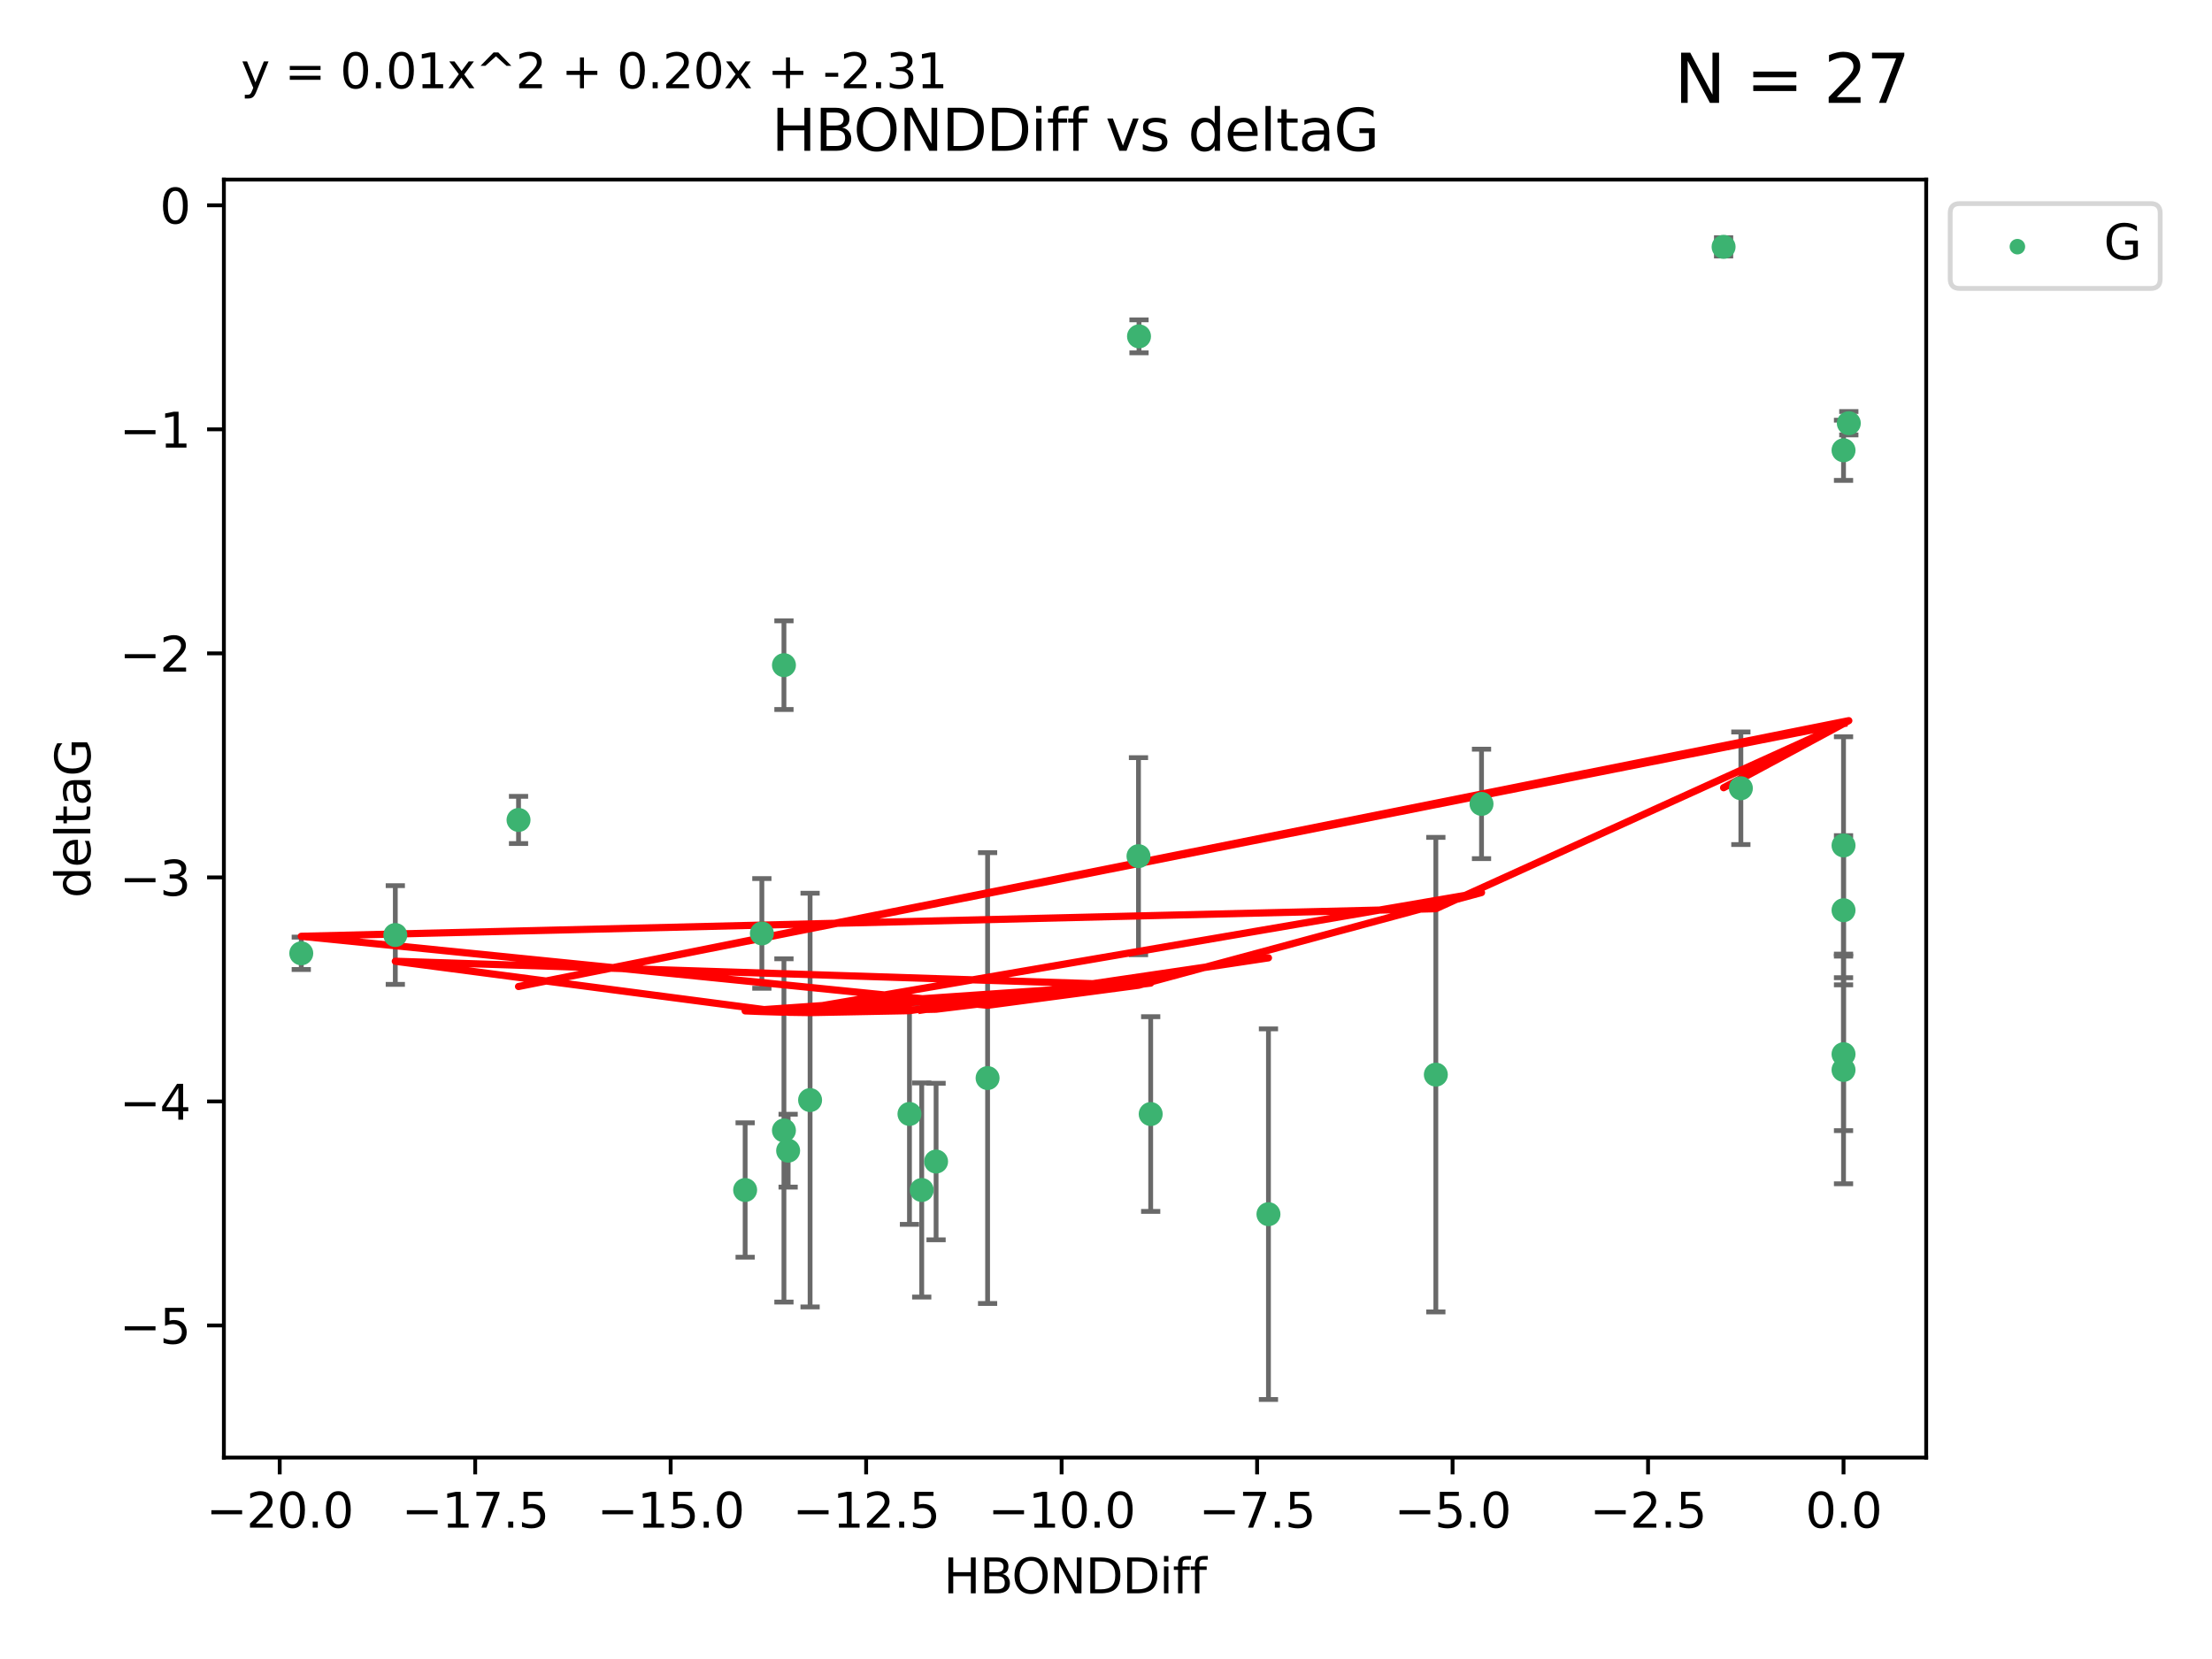 <?xml version="1.0" encoding="utf-8" standalone="no"?>
<!DOCTYPE svg PUBLIC "-//W3C//DTD SVG 1.1//EN"
  "http://www.w3.org/Graphics/SVG/1.1/DTD/svg11.dtd">
<svg xmlns:xlink="http://www.w3.org/1999/xlink" width="460.8pt" height="345.6pt" viewBox="0 0 460.8 345.6" xmlns="http://www.w3.org/2000/svg" version="1.1">
 <defs>
  <style type="text/css">*{stroke-linejoin: round; stroke-linecap: butt}</style>
 </defs>
 <g id="figure_1">
  <g id="patch_1">
   <path d="M 0 345.6 
L 460.8 345.6 
L 460.8 0 
L 0 0 
z
" style="fill: #ffffff"/>
  </g>
  <g id="axes_1">
   <g id="patch_2">
    <path d="M 46.64 303.64 
L 401.26 303.64 
L 401.26 37.411 
L 46.64 37.411 
z
" style="fill: #ffffff"/>
   </g>
   <g id="PathCollection_1">
    <defs>
     <path id="m544a3546de" d="M 0 1.118 
C 0.297 1.118 0.581 1 0.791 0.791 
C 1 0.581 1.118 0.297 1.118 0 
C 1.118 -0.297 1 -0.581 0.791 -0.791 
C 0.581 -1 0.297 -1.118 0 -1.118 
C -0.297 -1.118 -0.581 -1 -0.791 -0.791 
C -1 -0.581 -1.118 -0.297 -1.118 0 
C -1.118 0.297 -1 0.581 -0.791 0.791 
C -0.581 1 -0.297 1.118 0 1.118 
z
" style="stroke: #3cb371"/>
    </defs>
    <g clip-path="url(#pd959682162)">
     <use xlink:href="#m544a3546de" x="192.013" y="247.899" style="fill: #3cb371; stroke: #3cb371"/>
     <use xlink:href="#m544a3546de" x="264.243" y="252.937" style="fill: #3cb371; stroke: #3cb371"/>
     <use xlink:href="#m544a3546de" x="189.459" y="232.058" style="fill: #3cb371; stroke: #3cb371"/>
     <use xlink:href="#m544a3546de" x="168.756" y="229.166" style="fill: #3cb371; stroke: #3cb371"/>
     <use xlink:href="#m544a3546de" x="164.182" y="239.706" style="fill: #3cb371; stroke: #3cb371"/>
     <use xlink:href="#m544a3546de" x="195.003" y="241.971" style="fill: #3cb371; stroke: #3cb371"/>
     <use xlink:href="#m544a3546de" x="239.711" y="232.077" style="fill: #3cb371; stroke: #3cb371"/>
     <use xlink:href="#m544a3546de" x="155.227" y="247.901" style="fill: #3cb371; stroke: #3cb371"/>
     <use xlink:href="#m544a3546de" x="158.711" y="194.45" style="fill: #3cb371; stroke: #3cb371"/>
     <use xlink:href="#m544a3546de" x="163.309" y="235.491" style="fill: #3cb371; stroke: #3cb371"/>
     <use xlink:href="#m544a3546de" x="237.277" y="70.067" style="fill: #3cb371; stroke: #3cb371"/>
     <use xlink:href="#m544a3546de" x="82.351" y="194.781" style="fill: #3cb371; stroke: #3cb371"/>
     <use xlink:href="#m544a3546de" x="163.311" y="138.564" style="fill: #3cb371; stroke: #3cb371"/>
     <use xlink:href="#m544a3546de" x="308.628" y="167.47" style="fill: #3cb371; stroke: #3cb371"/>
     <use xlink:href="#m544a3546de" x="237.168" y="178.356" style="fill: #3cb371; stroke: #3cb371"/>
     <use xlink:href="#m544a3546de" x="205.734" y="224.582" style="fill: #3cb371; stroke: #3cb371"/>
     <use xlink:href="#m544a3546de" x="62.759" y="198.593" style="fill: #3cb371; stroke: #3cb371"/>
     <use xlink:href="#m544a3546de" x="299.111" y="223.868" style="fill: #3cb371; stroke: #3cb371"/>
     <use xlink:href="#m544a3546de" x="384.041" y="189.617" style="fill: #3cb371; stroke: #3cb371"/>
     <use xlink:href="#m544a3546de" x="384.041" y="176.121" style="fill: #3cb371; stroke: #3cb371"/>
     <use xlink:href="#m544a3546de" x="362.654" y="164.208" style="fill: #3cb371; stroke: #3cb371"/>
     <use xlink:href="#m544a3546de" x="384.041" y="222.887" style="fill: #3cb371; stroke: #3cb371"/>
     <use xlink:href="#m544a3546de" x="384.041" y="93.801" style="fill: #3cb371; stroke: #3cb371"/>
     <use xlink:href="#m544a3546de" x="359.055" y="51.422" style="fill: #3cb371; stroke: #3cb371"/>
     <use xlink:href="#m544a3546de" x="385.141" y="88.163" style="fill: #3cb371; stroke: #3cb371"/>
     <use xlink:href="#m544a3546de" x="108.02" y="170.811" style="fill: #3cb371; stroke: #3cb371"/>
     <use xlink:href="#m544a3546de" x="384.041" y="219.602" style="fill: #3cb371; stroke: #3cb371"/>
    </g>
   </g>
   <g id="matplotlib.axis_1">
    <g id="xtick_1">
     <g id="line2d_1">
      <defs>
       <path id="m111f436d88" d="M 0 0 
L 0 3.5 
" style="stroke: #000000; stroke-width: 0.8"/>
      </defs>
      <g>
       <use xlink:href="#m111f436d88" x="58.268" y="303.64" style="stroke: #000000; stroke-width: 0.8"/>
      </g>
     </g>
     <g id="text_1">
      <!-- −20.0 -->
      <g transform="translate(42.946 318.238)scale(0.1 -0.1)">
       <defs>
        <path id="DejaVuSans-2212" d="M 678 2272 
L 4684 2272 
L 4684 1741 
L 678 1741 
L 678 2272 
z
" transform="scale(0.016)"/>
        <path id="DejaVuSans-32" d="M 1228 531 
L 3431 531 
L 3431 0 
L 469 0 
L 469 531 
Q 828 903 1448 1529 
Q 2069 2156 2228 2338 
Q 2531 2678 2651 2914 
Q 2772 3150 2772 3378 
Q 2772 3750 2511 3984 
Q 2250 4219 1831 4219 
Q 1534 4219 1204 4116 
Q 875 4013 500 3803 
L 500 4441 
Q 881 4594 1212 4672 
Q 1544 4750 1819 4750 
Q 2544 4750 2975 4387 
Q 3406 4025 3406 3419 
Q 3406 3131 3298 2873 
Q 3191 2616 2906 2266 
Q 2828 2175 2409 1742 
Q 1991 1309 1228 531 
z
" transform="scale(0.016)"/>
        <path id="DejaVuSans-30" d="M 2034 4250 
Q 1547 4250 1301 3770 
Q 1056 3291 1056 2328 
Q 1056 1369 1301 889 
Q 1547 409 2034 409 
Q 2525 409 2770 889 
Q 3016 1369 3016 2328 
Q 3016 3291 2770 3770 
Q 2525 4250 2034 4250 
z
M 2034 4750 
Q 2819 4750 3233 4129 
Q 3647 3509 3647 2328 
Q 3647 1150 3233 529 
Q 2819 -91 2034 -91 
Q 1250 -91 836 529 
Q 422 1150 422 2328 
Q 422 3509 836 4129 
Q 1250 4750 2034 4750 
z
" transform="scale(0.016)"/>
        <path id="DejaVuSans-2e" d="M 684 794 
L 1344 794 
L 1344 0 
L 684 0 
L 684 794 
z
" transform="scale(0.016)"/>
       </defs>
       <use xlink:href="#DejaVuSans-2212"/>
       <use xlink:href="#DejaVuSans-32" x="83.789"/>
       <use xlink:href="#DejaVuSans-30" x="147.412"/>
       <use xlink:href="#DejaVuSans-2e" x="211.035"/>
       <use xlink:href="#DejaVuSans-30" x="242.822"/>
      </g>
     </g>
    </g>
    <g id="xtick_2">
     <g id="line2d_2">
      <g>
       <use xlink:href="#m111f436d88" x="98.99" y="303.64" style="stroke: #000000; stroke-width: 0.8"/>
      </g>
     </g>
     <g id="text_2">
      <!-- −17.5 -->
      <g transform="translate(83.667 318.238)scale(0.1 -0.1)">
       <defs>
        <path id="DejaVuSans-31" d="M 794 531 
L 1825 531 
L 1825 4091 
L 703 3866 
L 703 4441 
L 1819 4666 
L 2450 4666 
L 2450 531 
L 3481 531 
L 3481 0 
L 794 0 
L 794 531 
z
" transform="scale(0.016)"/>
        <path id="DejaVuSans-37" d="M 525 4666 
L 3525 4666 
L 3525 4397 
L 1831 0 
L 1172 0 
L 2766 4134 
L 525 4134 
L 525 4666 
z
" transform="scale(0.016)"/>
        <path id="DejaVuSans-35" d="M 691 4666 
L 3169 4666 
L 3169 4134 
L 1269 4134 
L 1269 2991 
Q 1406 3038 1543 3061 
Q 1681 3084 1819 3084 
Q 2600 3084 3056 2656 
Q 3513 2228 3513 1497 
Q 3513 744 3044 326 
Q 2575 -91 1722 -91 
Q 1428 -91 1123 -41 
Q 819 9 494 109 
L 494 744 
Q 775 591 1075 516 
Q 1375 441 1709 441 
Q 2250 441 2565 725 
Q 2881 1009 2881 1497 
Q 2881 1984 2565 2268 
Q 2250 2553 1709 2553 
Q 1456 2553 1204 2497 
Q 953 2441 691 2322 
L 691 4666 
z
" transform="scale(0.016)"/>
       </defs>
       <use xlink:href="#DejaVuSans-2212"/>
       <use xlink:href="#DejaVuSans-31" x="83.789"/>
       <use xlink:href="#DejaVuSans-37" x="147.412"/>
       <use xlink:href="#DejaVuSans-2e" x="211.035"/>
       <use xlink:href="#DejaVuSans-35" x="242.822"/>
      </g>
     </g>
    </g>
    <g id="xtick_3">
     <g id="line2d_3">
      <g>
       <use xlink:href="#m111f436d88" x="139.712" y="303.64" style="stroke: #000000; stroke-width: 0.8"/>
      </g>
     </g>
     <g id="text_3">
      <!-- −15.0 -->
      <g transform="translate(124.389 318.238)scale(0.1 -0.1)">
       <use xlink:href="#DejaVuSans-2212"/>
       <use xlink:href="#DejaVuSans-31" x="83.789"/>
       <use xlink:href="#DejaVuSans-35" x="147.412"/>
       <use xlink:href="#DejaVuSans-2e" x="211.035"/>
       <use xlink:href="#DejaVuSans-30" x="242.822"/>
      </g>
     </g>
    </g>
    <g id="xtick_4">
     <g id="line2d_4">
      <g>
       <use xlink:href="#m111f436d88" x="180.433" y="303.64" style="stroke: #000000; stroke-width: 0.8"/>
      </g>
     </g>
     <g id="text_4">
      <!-- −12.5 -->
      <g transform="translate(165.111 318.238)scale(0.1 -0.1)">
       <use xlink:href="#DejaVuSans-2212"/>
       <use xlink:href="#DejaVuSans-31" x="83.789"/>
       <use xlink:href="#DejaVuSans-32" x="147.412"/>
       <use xlink:href="#DejaVuSans-2e" x="211.035"/>
       <use xlink:href="#DejaVuSans-35" x="242.822"/>
      </g>
     </g>
    </g>
    <g id="xtick_5">
     <g id="line2d_5">
      <g>
       <use xlink:href="#m111f436d88" x="221.155" y="303.64" style="stroke: #000000; stroke-width: 0.8"/>
      </g>
     </g>
     <g id="text_5">
      <!-- −10.0 -->
      <g transform="translate(205.832 318.238)scale(0.1 -0.1)">
       <use xlink:href="#DejaVuSans-2212"/>
       <use xlink:href="#DejaVuSans-31" x="83.789"/>
       <use xlink:href="#DejaVuSans-30" x="147.412"/>
       <use xlink:href="#DejaVuSans-2e" x="211.035"/>
       <use xlink:href="#DejaVuSans-30" x="242.822"/>
      </g>
     </g>
    </g>
    <g id="xtick_6">
     <g id="line2d_6">
      <g>
       <use xlink:href="#m111f436d88" x="261.877" y="303.64" style="stroke: #000000; stroke-width: 0.8"/>
      </g>
     </g>
     <g id="text_6">
      <!-- −7.5 -->
      <g transform="translate(249.735 318.238)scale(0.1 -0.1)">
       <use xlink:href="#DejaVuSans-2212"/>
       <use xlink:href="#DejaVuSans-37" x="83.789"/>
       <use xlink:href="#DejaVuSans-2e" x="147.412"/>
       <use xlink:href="#DejaVuSans-35" x="179.199"/>
      </g>
     </g>
    </g>
    <g id="xtick_7">
     <g id="line2d_7">
      <g>
       <use xlink:href="#m111f436d88" x="302.598" y="303.64" style="stroke: #000000; stroke-width: 0.8"/>
      </g>
     </g>
     <g id="text_7">
      <!-- −5.0 -->
      <g transform="translate(290.457 318.238)scale(0.1 -0.1)">
       <use xlink:href="#DejaVuSans-2212"/>
       <use xlink:href="#DejaVuSans-35" x="83.789"/>
       <use xlink:href="#DejaVuSans-2e" x="147.412"/>
       <use xlink:href="#DejaVuSans-30" x="179.199"/>
      </g>
     </g>
    </g>
    <g id="xtick_8">
     <g id="line2d_8">
      <g>
       <use xlink:href="#m111f436d88" x="343.32" y="303.64" style="stroke: #000000; stroke-width: 0.8"/>
      </g>
     </g>
     <g id="text_8">
      <!-- −2.5 -->
      <g transform="translate(331.178 318.238)scale(0.1 -0.1)">
       <use xlink:href="#DejaVuSans-2212"/>
       <use xlink:href="#DejaVuSans-32" x="83.789"/>
       <use xlink:href="#DejaVuSans-2e" x="147.412"/>
       <use xlink:href="#DejaVuSans-35" x="179.199"/>
      </g>
     </g>
    </g>
    <g id="xtick_9">
     <g id="line2d_9">
      <g>
       <use xlink:href="#m111f436d88" x="384.041" y="303.64" style="stroke: #000000; stroke-width: 0.8"/>
      </g>
     </g>
     <g id="text_9">
      <!-- 0.0 -->
      <g transform="translate(376.09 318.238)scale(0.1 -0.1)">
       <use xlink:href="#DejaVuSans-30"/>
       <use xlink:href="#DejaVuSans-2e" x="63.623"/>
       <use xlink:href="#DejaVuSans-30" x="95.41"/>
      </g>
     </g>
    </g>
    <g id="text_10">
     <!-- HBONDDiff -->
     <g transform="translate(196.561 331.917)scale(0.1 -0.1)">
      <defs>
       <path id="DejaVuSans-48" d="M 628 4666 
L 1259 4666 
L 1259 2753 
L 3553 2753 
L 3553 4666 
L 4184 4666 
L 4184 0 
L 3553 0 
L 3553 2222 
L 1259 2222 
L 1259 0 
L 628 0 
L 628 4666 
z
" transform="scale(0.016)"/>
       <path id="DejaVuSans-42" d="M 1259 2228 
L 1259 519 
L 2272 519 
Q 2781 519 3026 730 
Q 3272 941 3272 1375 
Q 3272 1813 3026 2020 
Q 2781 2228 2272 2228 
L 1259 2228 
z
M 1259 4147 
L 1259 2741 
L 2194 2741 
Q 2656 2741 2882 2914 
Q 3109 3088 3109 3444 
Q 3109 3797 2882 3972 
Q 2656 4147 2194 4147 
L 1259 4147 
z
M 628 4666 
L 2241 4666 
Q 2963 4666 3353 4366 
Q 3744 4066 3744 3513 
Q 3744 3084 3544 2831 
Q 3344 2578 2956 2516 
Q 3422 2416 3680 2098 
Q 3938 1781 3938 1306 
Q 3938 681 3513 340 
Q 3088 0 2303 0 
L 628 0 
L 628 4666 
z
" transform="scale(0.016)"/>
       <path id="DejaVuSans-4f" d="M 2522 4238 
Q 1834 4238 1429 3725 
Q 1025 3213 1025 2328 
Q 1025 1447 1429 934 
Q 1834 422 2522 422 
Q 3209 422 3611 934 
Q 4013 1447 4013 2328 
Q 4013 3213 3611 3725 
Q 3209 4238 2522 4238 
z
M 2522 4750 
Q 3503 4750 4090 4092 
Q 4678 3434 4678 2328 
Q 4678 1225 4090 567 
Q 3503 -91 2522 -91 
Q 1538 -91 948 565 
Q 359 1222 359 2328 
Q 359 3434 948 4092 
Q 1538 4750 2522 4750 
z
" transform="scale(0.016)"/>
       <path id="DejaVuSans-4e" d="M 628 4666 
L 1478 4666 
L 3547 763 
L 3547 4666 
L 4159 4666 
L 4159 0 
L 3309 0 
L 1241 3903 
L 1241 0 
L 628 0 
L 628 4666 
z
" transform="scale(0.016)"/>
       <path id="DejaVuSans-44" d="M 1259 4147 
L 1259 519 
L 2022 519 
Q 2988 519 3436 956 
Q 3884 1394 3884 2338 
Q 3884 3275 3436 3711 
Q 2988 4147 2022 4147 
L 1259 4147 
z
M 628 4666 
L 1925 4666 
Q 3281 4666 3915 4102 
Q 4550 3538 4550 2338 
Q 4550 1131 3912 565 
Q 3275 0 1925 0 
L 628 0 
L 628 4666 
z
" transform="scale(0.016)"/>
       <path id="DejaVuSans-69" d="M 603 3500 
L 1178 3500 
L 1178 0 
L 603 0 
L 603 3500 
z
M 603 4863 
L 1178 4863 
L 1178 4134 
L 603 4134 
L 603 4863 
z
" transform="scale(0.016)"/>
       <path id="DejaVuSans-66" d="M 2375 4863 
L 2375 4384 
L 1825 4384 
Q 1516 4384 1395 4259 
Q 1275 4134 1275 3809 
L 1275 3500 
L 2222 3500 
L 2222 3053 
L 1275 3053 
L 1275 0 
L 697 0 
L 697 3053 
L 147 3053 
L 147 3500 
L 697 3500 
L 697 3744 
Q 697 4328 969 4595 
Q 1241 4863 1831 4863 
L 2375 4863 
z
" transform="scale(0.016)"/>
      </defs>
      <use xlink:href="#DejaVuSans-48"/>
      <use xlink:href="#DejaVuSans-42" x="75.195"/>
      <use xlink:href="#DejaVuSans-4f" x="142.049"/>
      <use xlink:href="#DejaVuSans-4e" x="220.76"/>
      <use xlink:href="#DejaVuSans-44" x="295.564"/>
      <use xlink:href="#DejaVuSans-44" x="372.566"/>
      <use xlink:href="#DejaVuSans-69" x="449.568"/>
      <use xlink:href="#DejaVuSans-66" x="477.352"/>
      <use xlink:href="#DejaVuSans-66" x="512.557"/>
     </g>
    </g>
   </g>
   <g id="matplotlib.axis_2">
    <g id="ytick_1">
     <g id="line2d_10">
      <defs>
       <path id="mfc08fb4985" d="M 0 0 
L -3.5 0 
" style="stroke: #000000; stroke-width: 0.8"/>
      </defs>
      <g>
       <use xlink:href="#mfc08fb4985" x="46.64" y="276.118" style="stroke: #000000; stroke-width: 0.8"/>
      </g>
     </g>
     <g id="text_11">
      <!-- −5 -->
      <g transform="translate(24.898 279.918)scale(0.1 -0.1)">
       <use xlink:href="#DejaVuSans-2212"/>
       <use xlink:href="#DejaVuSans-35" x="83.789"/>
      </g>
     </g>
    </g>
    <g id="ytick_2">
     <g id="line2d_11">
      <g>
       <use xlink:href="#mfc08fb4985" x="46.64" y="229.449" style="stroke: #000000; stroke-width: 0.8"/>
      </g>
     </g>
     <g id="text_12">
      <!-- −4 -->
      <g transform="translate(24.898 233.248)scale(0.1 -0.1)">
       <defs>
        <path id="DejaVuSans-34" d="M 2419 4116 
L 825 1625 
L 2419 1625 
L 2419 4116 
z
M 2253 4666 
L 3047 4666 
L 3047 1625 
L 3713 1625 
L 3713 1100 
L 3047 1100 
L 3047 0 
L 2419 0 
L 2419 1100 
L 313 1100 
L 313 1709 
L 2253 4666 
z
" transform="scale(0.016)"/>
       </defs>
       <use xlink:href="#DejaVuSans-2212"/>
       <use xlink:href="#DejaVuSans-34" x="83.789"/>
      </g>
     </g>
    </g>
    <g id="ytick_3">
     <g id="line2d_12">
      <g>
       <use xlink:href="#mfc08fb4985" x="46.64" y="182.779" style="stroke: #000000; stroke-width: 0.8"/>
      </g>
     </g>
     <g id="text_13">
      <!-- −3 -->
      <g transform="translate(24.898 186.579)scale(0.1 -0.1)">
       <defs>
        <path id="DejaVuSans-33" d="M 2597 2516 
Q 3050 2419 3304 2112 
Q 3559 1806 3559 1356 
Q 3559 666 3084 287 
Q 2609 -91 1734 -91 
Q 1441 -91 1130 -33 
Q 819 25 488 141 
L 488 750 
Q 750 597 1062 519 
Q 1375 441 1716 441 
Q 2309 441 2620 675 
Q 2931 909 2931 1356 
Q 2931 1769 2642 2001 
Q 2353 2234 1838 2234 
L 1294 2234 
L 1294 2753 
L 1863 2753 
Q 2328 2753 2575 2939 
Q 2822 3125 2822 3475 
Q 2822 3834 2567 4026 
Q 2313 4219 1838 4219 
Q 1578 4219 1281 4162 
Q 984 4106 628 3988 
L 628 4550 
Q 988 4650 1302 4700 
Q 1616 4750 1894 4750 
Q 2613 4750 3031 4423 
Q 3450 4097 3450 3541 
Q 3450 3153 3228 2886 
Q 3006 2619 2597 2516 
z
" transform="scale(0.016)"/>
       </defs>
       <use xlink:href="#DejaVuSans-2212"/>
       <use xlink:href="#DejaVuSans-33" x="83.789"/>
      </g>
     </g>
    </g>
    <g id="ytick_4">
     <g id="line2d_13">
      <g>
       <use xlink:href="#mfc08fb4985" x="46.64" y="136.11" style="stroke: #000000; stroke-width: 0.8"/>
      </g>
     </g>
     <g id="text_14">
      <!-- −2 -->
      <g transform="translate(24.898 139.909)scale(0.1 -0.1)">
       <use xlink:href="#DejaVuSans-2212"/>
       <use xlink:href="#DejaVuSans-32" x="83.789"/>
      </g>
     </g>
    </g>
    <g id="ytick_5">
     <g id="line2d_14">
      <g>
       <use xlink:href="#mfc08fb4985" x="46.64" y="89.441" style="stroke: #000000; stroke-width: 0.8"/>
      </g>
     </g>
     <g id="text_15">
      <!-- −1 -->
      <g transform="translate(24.898 93.24)scale(0.1 -0.1)">
       <use xlink:href="#DejaVuSans-2212"/>
       <use xlink:href="#DejaVuSans-31" x="83.789"/>
      </g>
     </g>
    </g>
    <g id="ytick_6">
     <g id="line2d_15">
      <g>
       <use xlink:href="#mfc08fb4985" x="46.64" y="42.771" style="stroke: #000000; stroke-width: 0.8"/>
      </g>
     </g>
     <g id="text_16">
      <!-- 0 -->
      <g transform="translate(33.278 46.57)scale(0.1 -0.1)">
       <use xlink:href="#DejaVuSans-30"/>
      </g>
     </g>
    </g>
    <g id="text_17">
     <!-- deltaG -->
     <g transform="translate(18.818 187.064)rotate(-90)scale(0.1 -0.1)">
      <defs>
       <path id="DejaVuSans-64" d="M 2906 2969 
L 2906 4863 
L 3481 4863 
L 3481 0 
L 2906 0 
L 2906 525 
Q 2725 213 2448 61 
Q 2172 -91 1784 -91 
Q 1150 -91 751 415 
Q 353 922 353 1747 
Q 353 2572 751 3078 
Q 1150 3584 1784 3584 
Q 2172 3584 2448 3432 
Q 2725 3281 2906 2969 
z
M 947 1747 
Q 947 1113 1208 752 
Q 1469 391 1925 391 
Q 2381 391 2643 752 
Q 2906 1113 2906 1747 
Q 2906 2381 2643 2742 
Q 2381 3103 1925 3103 
Q 1469 3103 1208 2742 
Q 947 2381 947 1747 
z
" transform="scale(0.016)"/>
       <path id="DejaVuSans-65" d="M 3597 1894 
L 3597 1613 
L 953 1613 
Q 991 1019 1311 708 
Q 1631 397 2203 397 
Q 2534 397 2845 478 
Q 3156 559 3463 722 
L 3463 178 
Q 3153 47 2828 -22 
Q 2503 -91 2169 -91 
Q 1331 -91 842 396 
Q 353 884 353 1716 
Q 353 2575 817 3079 
Q 1281 3584 2069 3584 
Q 2775 3584 3186 3129 
Q 3597 2675 3597 1894 
z
M 3022 2063 
Q 3016 2534 2758 2815 
Q 2500 3097 2075 3097 
Q 1594 3097 1305 2825 
Q 1016 2553 972 2059 
L 3022 2063 
z
" transform="scale(0.016)"/>
       <path id="DejaVuSans-6c" d="M 603 4863 
L 1178 4863 
L 1178 0 
L 603 0 
L 603 4863 
z
" transform="scale(0.016)"/>
       <path id="DejaVuSans-74" d="M 1172 4494 
L 1172 3500 
L 2356 3500 
L 2356 3053 
L 1172 3053 
L 1172 1153 
Q 1172 725 1289 603 
Q 1406 481 1766 481 
L 2356 481 
L 2356 0 
L 1766 0 
Q 1100 0 847 248 
Q 594 497 594 1153 
L 594 3053 
L 172 3053 
L 172 3500 
L 594 3500 
L 594 4494 
L 1172 4494 
z
" transform="scale(0.016)"/>
       <path id="DejaVuSans-61" d="M 2194 1759 
Q 1497 1759 1228 1600 
Q 959 1441 959 1056 
Q 959 750 1161 570 
Q 1363 391 1709 391 
Q 2188 391 2477 730 
Q 2766 1069 2766 1631 
L 2766 1759 
L 2194 1759 
z
M 3341 1997 
L 3341 0 
L 2766 0 
L 2766 531 
Q 2569 213 2275 61 
Q 1981 -91 1556 -91 
Q 1019 -91 701 211 
Q 384 513 384 1019 
Q 384 1609 779 1909 
Q 1175 2209 1959 2209 
L 2766 2209 
L 2766 2266 
Q 2766 2663 2505 2880 
Q 2244 3097 1772 3097 
Q 1472 3097 1187 3025 
Q 903 2953 641 2809 
L 641 3341 
Q 956 3463 1253 3523 
Q 1550 3584 1831 3584 
Q 2591 3584 2966 3190 
Q 3341 2797 3341 1997 
z
" transform="scale(0.016)"/>
       <path id="DejaVuSans-47" d="M 3809 666 
L 3809 1919 
L 2778 1919 
L 2778 2438 
L 4434 2438 
L 4434 434 
Q 4069 175 3628 42 
Q 3188 -91 2688 -91 
Q 1594 -91 976 548 
Q 359 1188 359 2328 
Q 359 3472 976 4111 
Q 1594 4750 2688 4750 
Q 3144 4750 3555 4637 
Q 3966 4525 4313 4306 
L 4313 3634 
Q 3963 3931 3569 4081 
Q 3175 4231 2741 4231 
Q 1884 4231 1454 3753 
Q 1025 3275 1025 2328 
Q 1025 1384 1454 906 
Q 1884 428 2741 428 
Q 3075 428 3337 486 
Q 3600 544 3809 666 
z
" transform="scale(0.016)"/>
      </defs>
      <use xlink:href="#DejaVuSans-64"/>
      <use xlink:href="#DejaVuSans-65" x="63.477"/>
      <use xlink:href="#DejaVuSans-6c" x="125"/>
      <use xlink:href="#DejaVuSans-74" x="152.783"/>
      <use xlink:href="#DejaVuSans-61" x="191.992"/>
      <use xlink:href="#DejaVuSans-47" x="253.271"/>
     </g>
    </g>
   </g>
   <g id="LineCollection_1">
    <path d="M 192.013 270.202 
L 192.013 225.596 
" clip-path="url(#pd959682162)" style="fill: none; stroke: #696969"/>
    <path d="M 264.243 291.539 
L 264.243 214.336 
" clip-path="url(#pd959682162)" style="fill: none; stroke: #696969"/>
    <path d="M 189.459 255.052 
L 189.459 209.064 
" clip-path="url(#pd959682162)" style="fill: none; stroke: #696969"/>
    <path d="M 168.756 272.263 
L 168.756 186.069 
" clip-path="url(#pd959682162)" style="fill: none; stroke: #696969"/>
    <path d="M 164.182 247.296 
L 164.182 232.116 
" clip-path="url(#pd959682162)" style="fill: none; stroke: #696969"/>
    <path d="M 195.003 258.278 
L 195.003 225.665 
" clip-path="url(#pd959682162)" style="fill: none; stroke: #696969"/>
    <path d="M 239.711 252.36 
L 239.711 211.795 
" clip-path="url(#pd959682162)" style="fill: none; stroke: #696969"/>
    <path d="M 155.227 261.899 
L 155.227 233.903 
" clip-path="url(#pd959682162)" style="fill: none; stroke: #696969"/>
    <path d="M 158.711 205.874 
L 158.711 183.027 
" clip-path="url(#pd959682162)" style="fill: none; stroke: #696969"/>
    <path d="M 163.309 271.244 
L 163.309 199.738 
" clip-path="url(#pd959682162)" style="fill: none; stroke: #696969"/>
    <path d="M 237.277 73.502 
L 237.277 66.632 
" clip-path="url(#pd959682162)" style="fill: none; stroke: #696969"/>
    <path d="M 82.351 205.062 
L 82.351 184.5 
" clip-path="url(#pd959682162)" style="fill: none; stroke: #696969"/>
    <path d="M 163.311 147.799 
L 163.311 129.329 
" clip-path="url(#pd959682162)" style="fill: none; stroke: #696969"/>
    <path d="M 308.628 178.872 
L 308.628 156.068 
" clip-path="url(#pd959682162)" style="fill: none; stroke: #696969"/>
    <path d="M 237.168 198.882 
L 237.168 157.831 
" clip-path="url(#pd959682162)" style="fill: none; stroke: #696969"/>
    <path d="M 205.734 271.541 
L 205.734 177.624 
" clip-path="url(#pd959682162)" style="fill: none; stroke: #696969"/>
    <path d="M 62.759 201.966 
L 62.759 195.221 
" clip-path="url(#pd959682162)" style="fill: none; stroke: #696969"/>
    <path d="M 299.111 273.298 
L 299.111 174.439 
" clip-path="url(#pd959682162)" style="fill: none; stroke: #696969"/>
    <path d="M 384.041 205.159 
L 384.041 174.075 
" clip-path="url(#pd959682162)" style="fill: none; stroke: #696969"/>
    <path d="M 384.041 198.757 
L 384.041 153.486 
" clip-path="url(#pd959682162)" style="fill: none; stroke: #696969"/>
    <path d="M 362.654 175.933 
L 362.654 152.483 
" clip-path="url(#pd959682162)" style="fill: none; stroke: #696969"/>
    <path d="M 384.041 246.599 
L 384.041 199.174 
" clip-path="url(#pd959682162)" style="fill: none; stroke: #696969"/>
    <path d="M 384.041 100.072 
L 384.041 87.53 
" clip-path="url(#pd959682162)" style="fill: none; stroke: #696969"/>
    <path d="M 359.055 53.331 
L 359.055 49.513 
" clip-path="url(#pd959682162)" style="fill: none; stroke: #696969"/>
    <path d="M 385.141 90.602 
L 385.141 85.724 
" clip-path="url(#pd959682162)" style="fill: none; stroke: #696969"/>
    <path d="M 108.02 175.726 
L 108.02 165.895 
" clip-path="url(#pd959682162)" style="fill: none; stroke: #696969"/>
    <path d="M 384.041 235.53 
L 384.041 203.673 
" clip-path="url(#pd959682162)" style="fill: none; stroke: #696969"/>
   </g>
   <g id="line2d_16">
    <defs>
     <path id="m3617afcd0b" d="M 2 0 
L -2 -0 
" style="stroke: #696969"/>
    </defs>
    <g clip-path="url(#pd959682162)">
     <use xlink:href="#m3617afcd0b" x="192.013" y="270.202" style="fill: #696969; stroke: #696969"/>
     <use xlink:href="#m3617afcd0b" x="264.243" y="291.539" style="fill: #696969; stroke: #696969"/>
     <use xlink:href="#m3617afcd0b" x="189.459" y="255.052" style="fill: #696969; stroke: #696969"/>
     <use xlink:href="#m3617afcd0b" x="168.756" y="272.263" style="fill: #696969; stroke: #696969"/>
     <use xlink:href="#m3617afcd0b" x="164.182" y="247.296" style="fill: #696969; stroke: #696969"/>
     <use xlink:href="#m3617afcd0b" x="195.003" y="258.278" style="fill: #696969; stroke: #696969"/>
     <use xlink:href="#m3617afcd0b" x="239.711" y="252.36" style="fill: #696969; stroke: #696969"/>
     <use xlink:href="#m3617afcd0b" x="155.227" y="261.899" style="fill: #696969; stroke: #696969"/>
     <use xlink:href="#m3617afcd0b" x="158.711" y="205.874" style="fill: #696969; stroke: #696969"/>
     <use xlink:href="#m3617afcd0b" x="163.309" y="271.244" style="fill: #696969; stroke: #696969"/>
     <use xlink:href="#m3617afcd0b" x="237.277" y="73.502" style="fill: #696969; stroke: #696969"/>
     <use xlink:href="#m3617afcd0b" x="82.351" y="205.062" style="fill: #696969; stroke: #696969"/>
     <use xlink:href="#m3617afcd0b" x="163.311" y="147.799" style="fill: #696969; stroke: #696969"/>
     <use xlink:href="#m3617afcd0b" x="308.628" y="178.872" style="fill: #696969; stroke: #696969"/>
     <use xlink:href="#m3617afcd0b" x="237.168" y="198.882" style="fill: #696969; stroke: #696969"/>
     <use xlink:href="#m3617afcd0b" x="205.734" y="271.541" style="fill: #696969; stroke: #696969"/>
     <use xlink:href="#m3617afcd0b" x="62.759" y="201.966" style="fill: #696969; stroke: #696969"/>
     <use xlink:href="#m3617afcd0b" x="299.111" y="273.298" style="fill: #696969; stroke: #696969"/>
     <use xlink:href="#m3617afcd0b" x="384.041" y="205.159" style="fill: #696969; stroke: #696969"/>
     <use xlink:href="#m3617afcd0b" x="384.041" y="198.757" style="fill: #696969; stroke: #696969"/>
     <use xlink:href="#m3617afcd0b" x="362.654" y="175.933" style="fill: #696969; stroke: #696969"/>
     <use xlink:href="#m3617afcd0b" x="384.041" y="246.599" style="fill: #696969; stroke: #696969"/>
     <use xlink:href="#m3617afcd0b" x="384.041" y="100.072" style="fill: #696969; stroke: #696969"/>
     <use xlink:href="#m3617afcd0b" x="359.055" y="53.331" style="fill: #696969; stroke: #696969"/>
     <use xlink:href="#m3617afcd0b" x="385.141" y="90.602" style="fill: #696969; stroke: #696969"/>
     <use xlink:href="#m3617afcd0b" x="108.02" y="175.726" style="fill: #696969; stroke: #696969"/>
     <use xlink:href="#m3617afcd0b" x="384.041" y="235.53" style="fill: #696969; stroke: #696969"/>
    </g>
   </g>
   <g id="line2d_17">
    <g clip-path="url(#pd959682162)">
     <use xlink:href="#m3617afcd0b" x="192.013" y="225.596" style="fill: #696969; stroke: #696969"/>
     <use xlink:href="#m3617afcd0b" x="264.243" y="214.336" style="fill: #696969; stroke: #696969"/>
     <use xlink:href="#m3617afcd0b" x="189.459" y="209.064" style="fill: #696969; stroke: #696969"/>
     <use xlink:href="#m3617afcd0b" x="168.756" y="186.069" style="fill: #696969; stroke: #696969"/>
     <use xlink:href="#m3617afcd0b" x="164.182" y="232.116" style="fill: #696969; stroke: #696969"/>
     <use xlink:href="#m3617afcd0b" x="195.003" y="225.665" style="fill: #696969; stroke: #696969"/>
     <use xlink:href="#m3617afcd0b" x="239.711" y="211.795" style="fill: #696969; stroke: #696969"/>
     <use xlink:href="#m3617afcd0b" x="155.227" y="233.903" style="fill: #696969; stroke: #696969"/>
     <use xlink:href="#m3617afcd0b" x="158.711" y="183.027" style="fill: #696969; stroke: #696969"/>
     <use xlink:href="#m3617afcd0b" x="163.309" y="199.738" style="fill: #696969; stroke: #696969"/>
     <use xlink:href="#m3617afcd0b" x="237.277" y="66.632" style="fill: #696969; stroke: #696969"/>
     <use xlink:href="#m3617afcd0b" x="82.351" y="184.5" style="fill: #696969; stroke: #696969"/>
     <use xlink:href="#m3617afcd0b" x="163.311" y="129.329" style="fill: #696969; stroke: #696969"/>
     <use xlink:href="#m3617afcd0b" x="308.628" y="156.068" style="fill: #696969; stroke: #696969"/>
     <use xlink:href="#m3617afcd0b" x="237.168" y="157.831" style="fill: #696969; stroke: #696969"/>
     <use xlink:href="#m3617afcd0b" x="205.734" y="177.624" style="fill: #696969; stroke: #696969"/>
     <use xlink:href="#m3617afcd0b" x="62.759" y="195.221" style="fill: #696969; stroke: #696969"/>
     <use xlink:href="#m3617afcd0b" x="299.111" y="174.439" style="fill: #696969; stroke: #696969"/>
     <use xlink:href="#m3617afcd0b" x="384.041" y="174.075" style="fill: #696969; stroke: #696969"/>
     <use xlink:href="#m3617afcd0b" x="384.041" y="153.486" style="fill: #696969; stroke: #696969"/>
     <use xlink:href="#m3617afcd0b" x="362.654" y="152.483" style="fill: #696969; stroke: #696969"/>
     <use xlink:href="#m3617afcd0b" x="384.041" y="199.174" style="fill: #696969; stroke: #696969"/>
     <use xlink:href="#m3617afcd0b" x="384.041" y="87.53" style="fill: #696969; stroke: #696969"/>
     <use xlink:href="#m3617afcd0b" x="359.055" y="49.513" style="fill: #696969; stroke: #696969"/>
     <use xlink:href="#m3617afcd0b" x="385.141" y="85.724" style="fill: #696969; stroke: #696969"/>
     <use xlink:href="#m3617afcd0b" x="108.02" y="165.895" style="fill: #696969; stroke: #696969"/>
     <use xlink:href="#m3617afcd0b" x="384.041" y="203.673" style="fill: #696969; stroke: #696969"/>
    </g>
   </g>
   <g id="line2d_18">
    <path d="M 192.013 210.411 
L 264.243 199.54 
L 189.459 210.54 
L 168.756 210.942 
L 164.182 210.876 
L 195.003 210.238 
L 239.711 204.797 
L 155.227 210.586 
L 158.711 210.724 
L 163.309 210.857 
L 237.277 205.231 
L 82.351 200.246 
L 163.311 210.857 
L 308.628 185.94 
L 237.168 205.25 
L 205.734 209.419 
L 62.759 195.045 
L 299.111 189.3 
L 384.041 150.753 
L 384.041 150.753 
L 362.654 162.277 
L 384.041 150.753 
L 384.041 150.753 
L 359.055 164.096 
L 385.141 150.127 
L 108.02 205.508 
L 384.041 150.753 
" clip-path="url(#pd959682162)" style="fill: none; stroke: #ff0000; stroke-width: 1.5; stroke-linecap: square"/>
   </g>
   <g id="line2d_19">
    <defs>
     <path id="m1555990ad5" d="M 0 2 
C 0.53 2 1.039 1.789 1.414 1.414 
C 1.789 1.039 2 0.53 2 0 
C 2 -0.53 1.789 -1.039 1.414 -1.414 
C 1.039 -1.789 0.53 -2 0 -2 
C -0.53 -2 -1.039 -1.789 -1.414 -1.414 
C -1.789 -1.039 -2 -0.53 -2 0 
C -2 0.53 -1.789 1.039 -1.414 1.414 
C -1.039 1.789 -0.53 2 0 2 
z
" style="stroke: #3cb371"/>
    </defs>
    <g clip-path="url(#pd959682162)">
     <use xlink:href="#m1555990ad5" x="192.013" y="247.899" style="fill: #3cb371; stroke: #3cb371"/>
     <use xlink:href="#m1555990ad5" x="264.243" y="252.937" style="fill: #3cb371; stroke: #3cb371"/>
     <use xlink:href="#m1555990ad5" x="189.459" y="232.058" style="fill: #3cb371; stroke: #3cb371"/>
     <use xlink:href="#m1555990ad5" x="168.756" y="229.166" style="fill: #3cb371; stroke: #3cb371"/>
     <use xlink:href="#m1555990ad5" x="164.182" y="239.706" style="fill: #3cb371; stroke: #3cb371"/>
     <use xlink:href="#m1555990ad5" x="195.003" y="241.971" style="fill: #3cb371; stroke: #3cb371"/>
     <use xlink:href="#m1555990ad5" x="239.711" y="232.077" style="fill: #3cb371; stroke: #3cb371"/>
     <use xlink:href="#m1555990ad5" x="155.227" y="247.901" style="fill: #3cb371; stroke: #3cb371"/>
     <use xlink:href="#m1555990ad5" x="158.711" y="194.45" style="fill: #3cb371; stroke: #3cb371"/>
     <use xlink:href="#m1555990ad5" x="163.309" y="235.491" style="fill: #3cb371; stroke: #3cb371"/>
     <use xlink:href="#m1555990ad5" x="237.277" y="70.067" style="fill: #3cb371; stroke: #3cb371"/>
     <use xlink:href="#m1555990ad5" x="82.351" y="194.781" style="fill: #3cb371; stroke: #3cb371"/>
     <use xlink:href="#m1555990ad5" x="163.311" y="138.564" style="fill: #3cb371; stroke: #3cb371"/>
     <use xlink:href="#m1555990ad5" x="308.628" y="167.47" style="fill: #3cb371; stroke: #3cb371"/>
     <use xlink:href="#m1555990ad5" x="237.168" y="178.356" style="fill: #3cb371; stroke: #3cb371"/>
     <use xlink:href="#m1555990ad5" x="205.734" y="224.582" style="fill: #3cb371; stroke: #3cb371"/>
     <use xlink:href="#m1555990ad5" x="62.759" y="198.593" style="fill: #3cb371; stroke: #3cb371"/>
     <use xlink:href="#m1555990ad5" x="299.111" y="223.868" style="fill: #3cb371; stroke: #3cb371"/>
     <use xlink:href="#m1555990ad5" x="384.041" y="189.617" style="fill: #3cb371; stroke: #3cb371"/>
     <use xlink:href="#m1555990ad5" x="384.041" y="176.121" style="fill: #3cb371; stroke: #3cb371"/>
     <use xlink:href="#m1555990ad5" x="362.654" y="164.208" style="fill: #3cb371; stroke: #3cb371"/>
     <use xlink:href="#m1555990ad5" x="384.041" y="222.887" style="fill: #3cb371; stroke: #3cb371"/>
     <use xlink:href="#m1555990ad5" x="384.041" y="93.801" style="fill: #3cb371; stroke: #3cb371"/>
     <use xlink:href="#m1555990ad5" x="359.055" y="51.422" style="fill: #3cb371; stroke: #3cb371"/>
     <use xlink:href="#m1555990ad5" x="385.141" y="88.163" style="fill: #3cb371; stroke: #3cb371"/>
     <use xlink:href="#m1555990ad5" x="108.02" y="170.811" style="fill: #3cb371; stroke: #3cb371"/>
     <use xlink:href="#m1555990ad5" x="384.041" y="219.602" style="fill: #3cb371; stroke: #3cb371"/>
    </g>
   </g>
   <g id="patch_3">
    <path d="M 46.64 303.64 
L 46.64 37.411 
" style="fill: none; stroke: #000000; stroke-width: 0.8; stroke-linejoin: miter; stroke-linecap: square"/>
   </g>
   <g id="patch_4">
    <path d="M 401.26 303.64 
L 401.26 37.411 
" style="fill: none; stroke: #000000; stroke-width: 0.8; stroke-linejoin: miter; stroke-linecap: square"/>
   </g>
   <g id="patch_5">
    <path d="M 46.64 303.64 
L 401.26 303.64 
" style="fill: none; stroke: #000000; stroke-width: 0.8; stroke-linejoin: miter; stroke-linecap: square"/>
   </g>
   <g id="patch_6">
    <path d="M 46.64 37.411 
L 401.26 37.411 
" style="fill: none; stroke: #000000; stroke-width: 0.8; stroke-linejoin: miter; stroke-linecap: square"/>
   </g>
   <g id="text_18">
    <!-- N = 27 -->
    <g transform="translate(348.795 21.426)scale(0.14 -0.14)">
     <defs>
      <path id="DejaVuSans-20" transform="scale(0.016)"/>
      <path id="DejaVuSans-3d" d="M 678 2906 
L 4684 2906 
L 4684 2381 
L 678 2381 
L 678 2906 
z
M 678 1631 
L 4684 1631 
L 4684 1100 
L 678 1100 
L 678 1631 
z
" transform="scale(0.016)"/>
     </defs>
     <use xlink:href="#DejaVuSans-4e"/>
     <use xlink:href="#DejaVuSans-20" x="74.805"/>
     <use xlink:href="#DejaVuSans-3d" x="106.592"/>
     <use xlink:href="#DejaVuSans-20" x="190.381"/>
     <use xlink:href="#DejaVuSans-32" x="222.168"/>
     <use xlink:href="#DejaVuSans-37" x="285.791"/>
    </g>
   </g>
   <g id="text_19">
    <!-- y = 0.01x^2 + 0.20x + -2.31 -->
    <g transform="translate(50.186 18.387)scale(0.1 -0.1)">
     <defs>
      <path id="DejaVuSans-79" d="M 2059 -325 
Q 1816 -950 1584 -1140 
Q 1353 -1331 966 -1331 
L 506 -1331 
L 506 -850 
L 844 -850 
Q 1081 -850 1212 -737 
Q 1344 -625 1503 -206 
L 1606 56 
L 191 3500 
L 800 3500 
L 1894 763 
L 2988 3500 
L 3597 3500 
L 2059 -325 
z
" transform="scale(0.016)"/>
      <path id="DejaVuSans-78" d="M 3513 3500 
L 2247 1797 
L 3578 0 
L 2900 0 
L 1881 1375 
L 863 0 
L 184 0 
L 1544 1831 
L 300 3500 
L 978 3500 
L 1906 2253 
L 2834 3500 
L 3513 3500 
z
" transform="scale(0.016)"/>
      <path id="DejaVuSans-5e" d="M 2988 4666 
L 4684 2925 
L 4056 2925 
L 2681 4159 
L 1306 2925 
L 678 2925 
L 2375 4666 
L 2988 4666 
z
" transform="scale(0.016)"/>
      <path id="DejaVuSans-2b" d="M 2944 4013 
L 2944 2272 
L 4684 2272 
L 4684 1741 
L 2944 1741 
L 2944 0 
L 2419 0 
L 2419 1741 
L 678 1741 
L 678 2272 
L 2419 2272 
L 2419 4013 
L 2944 4013 
z
" transform="scale(0.016)"/>
      <path id="DejaVuSans-2d" d="M 313 2009 
L 1997 2009 
L 1997 1497 
L 313 1497 
L 313 2009 
z
" transform="scale(0.016)"/>
     </defs>
     <use xlink:href="#DejaVuSans-79"/>
     <use xlink:href="#DejaVuSans-20" x="59.18"/>
     <use xlink:href="#DejaVuSans-3d" x="90.967"/>
     <use xlink:href="#DejaVuSans-20" x="174.756"/>
     <use xlink:href="#DejaVuSans-30" x="206.543"/>
     <use xlink:href="#DejaVuSans-2e" x="270.166"/>
     <use xlink:href="#DejaVuSans-30" x="301.953"/>
     <use xlink:href="#DejaVuSans-31" x="365.576"/>
     <use xlink:href="#DejaVuSans-78" x="429.199"/>
     <use xlink:href="#DejaVuSans-5e" x="488.379"/>
     <use xlink:href="#DejaVuSans-32" x="572.168"/>
     <use xlink:href="#DejaVuSans-20" x="635.791"/>
     <use xlink:href="#DejaVuSans-2b" x="667.578"/>
     <use xlink:href="#DejaVuSans-20" x="751.367"/>
     <use xlink:href="#DejaVuSans-30" x="783.154"/>
     <use xlink:href="#DejaVuSans-2e" x="846.777"/>
     <use xlink:href="#DejaVuSans-32" x="878.564"/>
     <use xlink:href="#DejaVuSans-30" x="942.188"/>
     <use xlink:href="#DejaVuSans-78" x="1005.811"/>
     <use xlink:href="#DejaVuSans-20" x="1064.99"/>
     <use xlink:href="#DejaVuSans-2b" x="1096.777"/>
     <use xlink:href="#DejaVuSans-20" x="1180.566"/>
     <use xlink:href="#DejaVuSans-2d" x="1212.354"/>
     <use xlink:href="#DejaVuSans-32" x="1248.438"/>
     <use xlink:href="#DejaVuSans-2e" x="1312.061"/>
     <use xlink:href="#DejaVuSans-33" x="1343.848"/>
     <use xlink:href="#DejaVuSans-31" x="1407.471"/>
    </g>
   </g>
   <g id="text_20">
    <!-- HBONDDiff vs deltaG -->
    <g transform="translate(160.747 31.411)scale(0.12 -0.12)">
     <defs>
      <path id="DejaVuSans-76" d="M 191 3500 
L 800 3500 
L 1894 563 
L 2988 3500 
L 3597 3500 
L 2284 0 
L 1503 0 
L 191 3500 
z
" transform="scale(0.016)"/>
      <path id="DejaVuSans-73" d="M 2834 3397 
L 2834 2853 
Q 2591 2978 2328 3040 
Q 2066 3103 1784 3103 
Q 1356 3103 1142 2972 
Q 928 2841 928 2578 
Q 928 2378 1081 2264 
Q 1234 2150 1697 2047 
L 1894 2003 
Q 2506 1872 2764 1633 
Q 3022 1394 3022 966 
Q 3022 478 2636 193 
Q 2250 -91 1575 -91 
Q 1294 -91 989 -36 
Q 684 19 347 128 
L 347 722 
Q 666 556 975 473 
Q 1284 391 1588 391 
Q 1994 391 2212 530 
Q 2431 669 2431 922 
Q 2431 1156 2273 1281 
Q 2116 1406 1581 1522 
L 1381 1569 
Q 847 1681 609 1914 
Q 372 2147 372 2553 
Q 372 3047 722 3315 
Q 1072 3584 1716 3584 
Q 2034 3584 2315 3537 
Q 2597 3491 2834 3397 
z
" transform="scale(0.016)"/>
     </defs>
     <use xlink:href="#DejaVuSans-48"/>
     <use xlink:href="#DejaVuSans-42" x="75.195"/>
     <use xlink:href="#DejaVuSans-4f" x="142.049"/>
     <use xlink:href="#DejaVuSans-4e" x="220.76"/>
     <use xlink:href="#DejaVuSans-44" x="295.564"/>
     <use xlink:href="#DejaVuSans-44" x="372.566"/>
     <use xlink:href="#DejaVuSans-69" x="449.568"/>
     <use xlink:href="#DejaVuSans-66" x="477.352"/>
     <use xlink:href="#DejaVuSans-66" x="512.557"/>
     <use xlink:href="#DejaVuSans-20" x="547.762"/>
     <use xlink:href="#DejaVuSans-76" x="579.549"/>
     <use xlink:href="#DejaVuSans-73" x="638.729"/>
     <use xlink:href="#DejaVuSans-20" x="690.828"/>
     <use xlink:href="#DejaVuSans-64" x="722.615"/>
     <use xlink:href="#DejaVuSans-65" x="786.092"/>
     <use xlink:href="#DejaVuSans-6c" x="847.615"/>
     <use xlink:href="#DejaVuSans-74" x="875.398"/>
     <use xlink:href="#DejaVuSans-61" x="914.607"/>
     <use xlink:href="#DejaVuSans-47" x="975.887"/>
    </g>
   </g>
   <g id="legend_1">
    <g id="patch_7">
     <path d="M 408.26 60.089 
L 448.008 60.089 
Q 450.008 60.089 450.008 58.089 
L 450.008 44.411 
Q 450.008 42.411 448.008 42.411 
L 408.26 42.411 
Q 406.26 42.411 406.26 44.411 
L 406.26 58.089 
Q 406.26 60.089 408.26 60.089 
z
" style="fill: #ffffff; opacity: 0.8; stroke: #cccccc; stroke-linejoin: miter"/>
    </g>
    <g id="PathCollection_2">
     <g>
      <use xlink:href="#m544a3546de" x="420.26" y="51.385" style="fill: #3cb371; stroke: #3cb371"/>
     </g>
    </g>
    <g id="text_21">
     <!-- G -->
     <g transform="translate(438.26 54.01)scale(0.1 -0.1)">
      <use xlink:href="#DejaVuSans-47"/>
     </g>
    </g>
   </g>
  </g>
 </g>
 <defs>
  <clipPath id="pd959682162">
   <rect x="46.64" y="37.411" width="354.62" height="266.229"/>
  </clipPath>
 </defs>
</svg>
